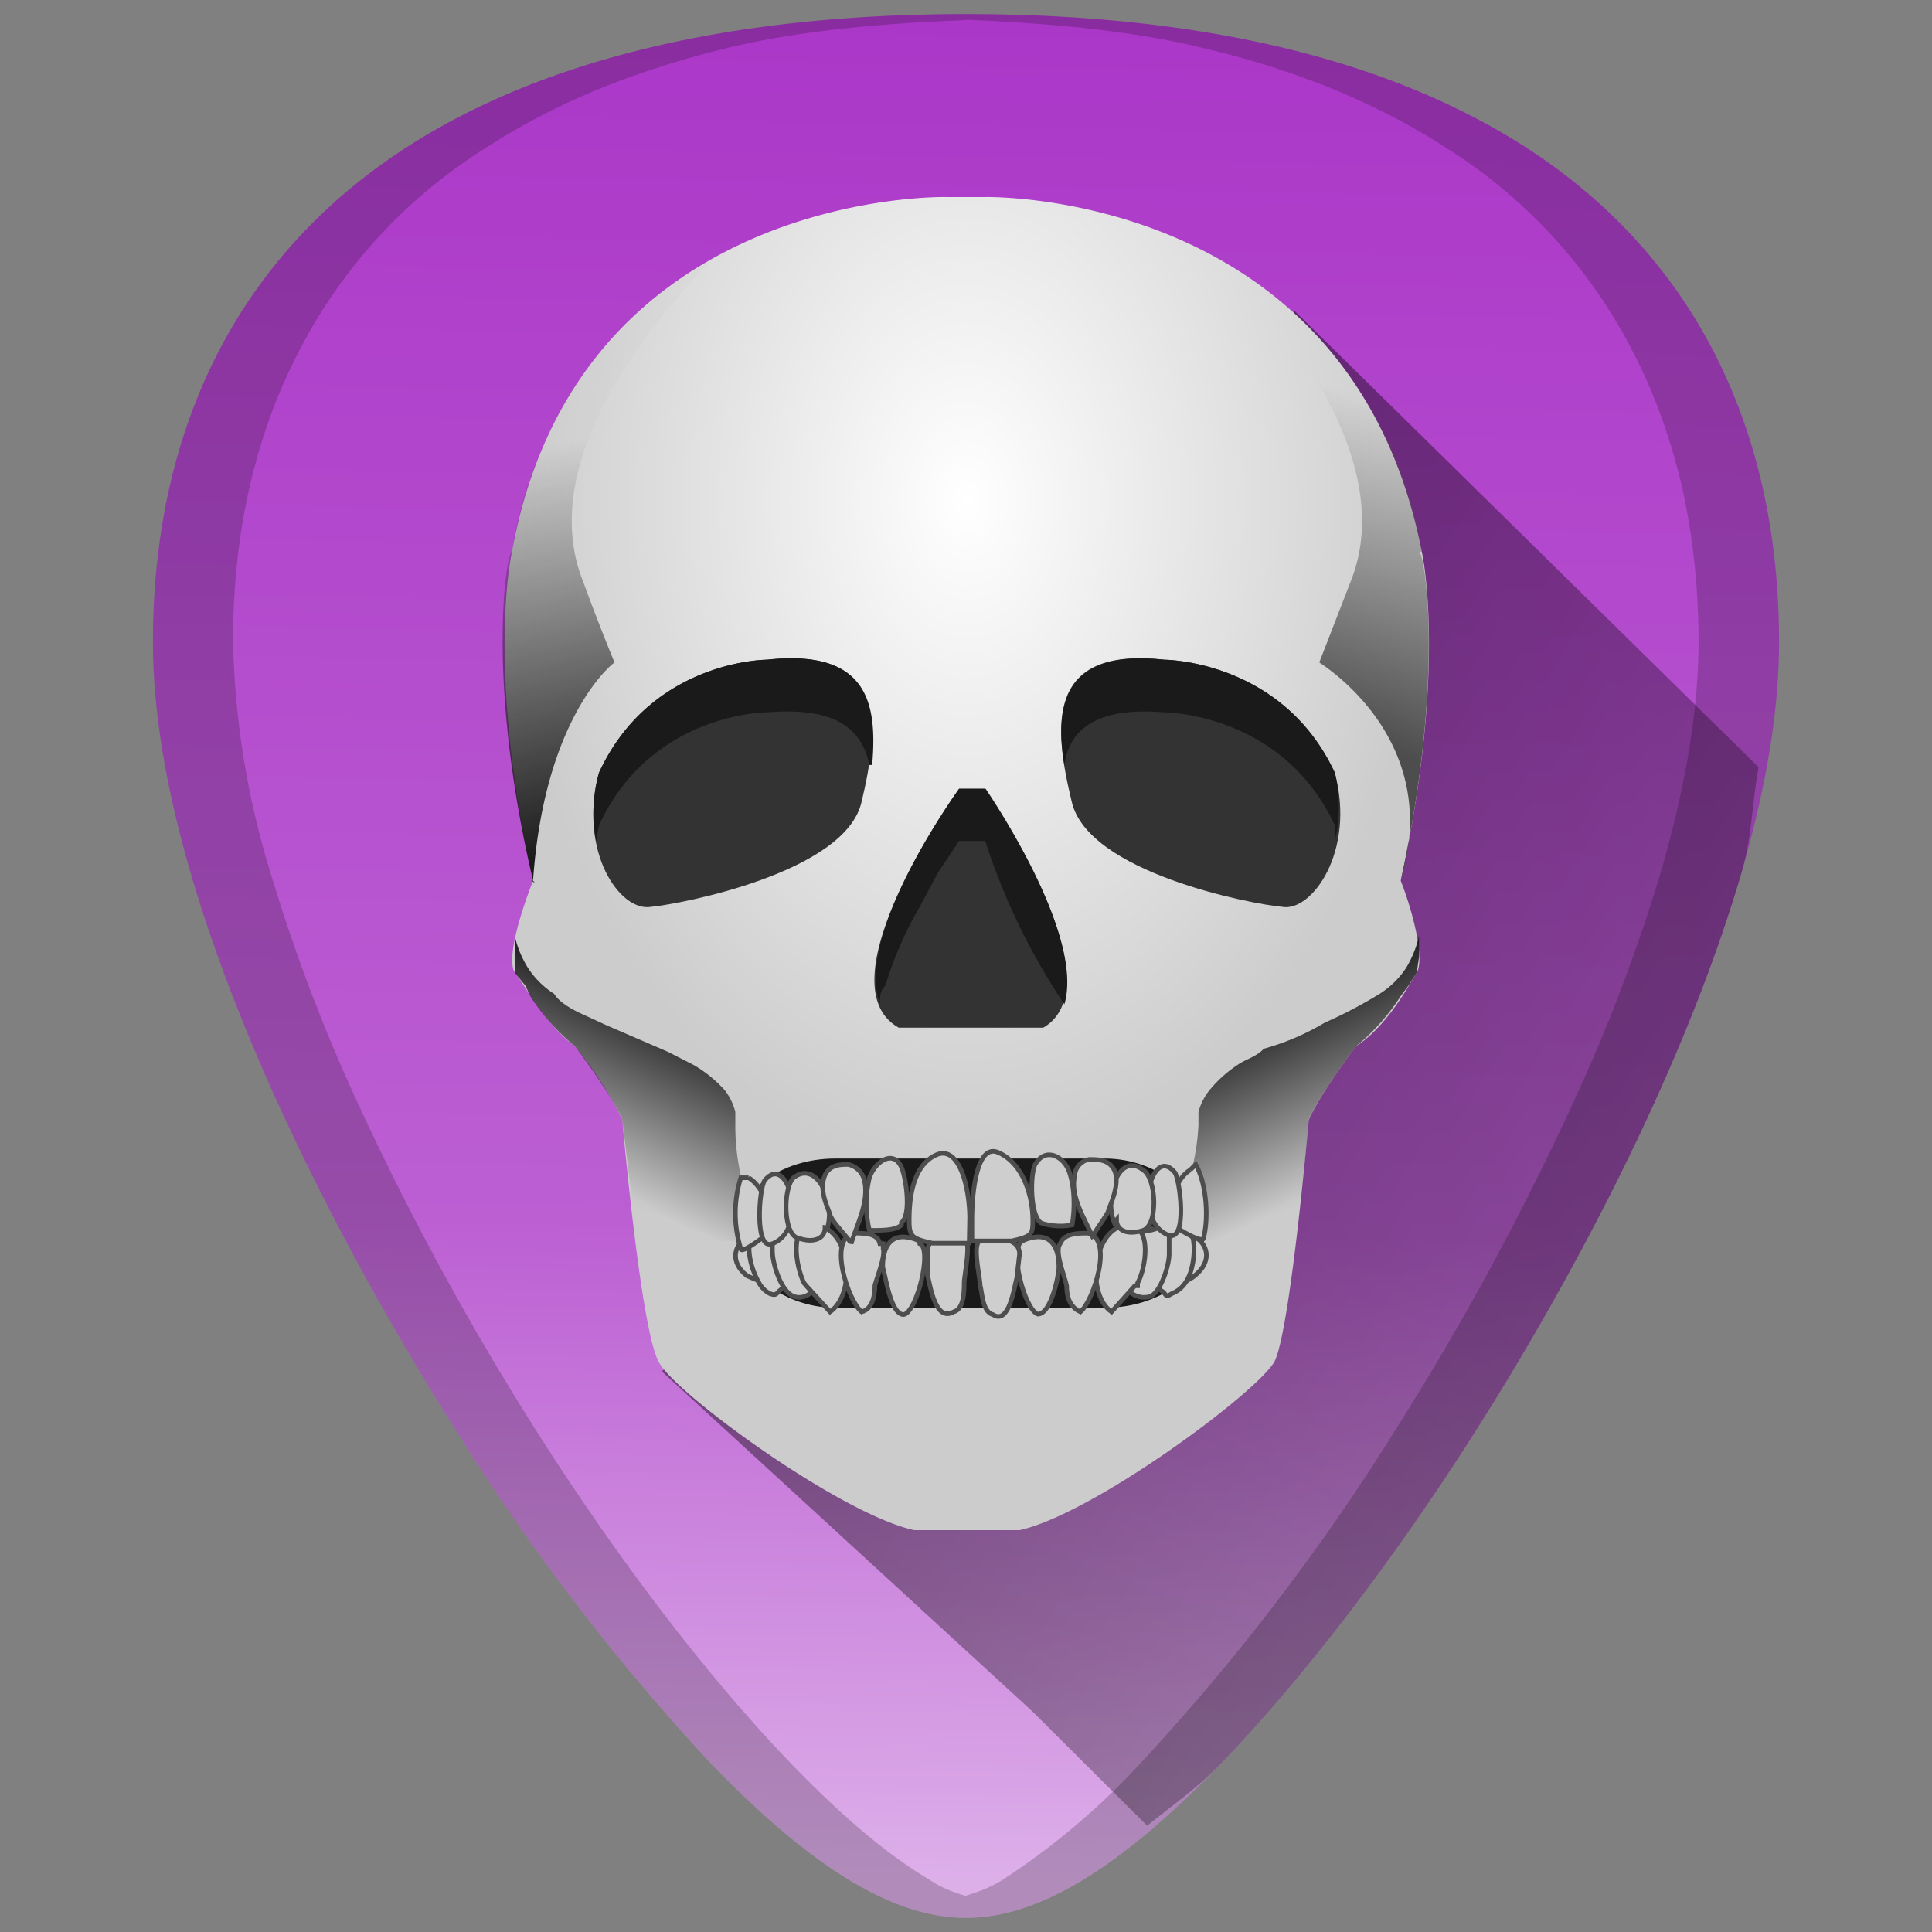 <?xml version="1.0" encoding="UTF-8" standalone="no"?>
<svg
   xmlns:dc="http://purl.org/dc/elements/1.1/"
   xmlns:cc="http://creativecommons.org/ns#"
   xmlns:rdf="http://www.w3.org/1999/02/22-rdf-syntax-ns#"
   xmlns:svg="http://www.w3.org/2000/svg"
   xmlns="http://www.w3.org/2000/svg"
   xmlns:xlink="http://www.w3.org/1999/xlink"
   xmlns:sodipodi="http://sodipodi.sourceforge.net/DTD/sodipodi-0.dtd"
   xmlns:inkscape="http://www.inkscape.org/namespaces/inkscape"
   width="48"
   height="48"
   version="1.1"
   id="svg114"
   sodipodi:docname="cs-desktop.svg"
   inkscape:version="0.92.4 (5da689c313, 2019-01-14)">
  <rect width="100%" height="100%" fill="#808080" stroke="none"/>
  <sodipodi:namedview
     pagecolor="#ffffff"
     bordercolor="#666666"
     borderopacity="1"
     objecttolerance="10"
     gridtolerance="10"
     guidetolerance="10"
     inkscape:pageopacity="0"
     inkscape:pageshadow="2"
     inkscape:window-width="1112"
     inkscape:window-height="480"
     id="namedview116"
     showgrid="false"
     inkscape:zoom="4.9166667"
     inkscape:cx="2.1355932"
     inkscape:cy="24"
     inkscape:window-x="0"
     inkscape:window-y="25"
     inkscape:window-maximized="0"
     inkscape:current-layer="svg114" />
  <defs
     id="defs46">
    <linearGradient
       id="g">
      <stop
         offset="0"
         stop-color="#ab37c8"
         id="stop2" />
      <stop
         offset=".65"
         stop-color="#bc5fd3"
         id="stop4" />
      <stop
         offset="1"
         stop-color="#ddafe9"
         id="stop6" />
    </linearGradient>
    <linearGradient
       id="f">
      <stop
         offset="0"
         stop-color="gray"
         id="stop9" />
      <stop
         offset="1"
         stop-color="gray"
         stop-opacity="0"
         id="stop11" />
    </linearGradient>
    <linearGradient
       id="d">
      <stop
         offset="0"
         stop-color="#fff"
         id="stop14" />
      <stop
         offset="1"
         stop-color="#fff"
         stop-opacity="0"
         id="stop16" />
    </linearGradient>
    <linearGradient
       id="e">
      <stop
         offset="0"
         id="stop19" />
      <stop
         offset="1"
         stop-opacity=".03"
         id="stop21" />
    </linearGradient>
    <linearGradient
       id="a">
      <stop
         offset="0"
         stop-color="#fff"
         id="stop24" />
      <stop
         offset="1"
         stop-color="#ccc"
         id="stop26" />
    </linearGradient>
    <linearGradient
       xlink:href="#b"
       id="k"
       x1="271.26"
       y1="311.64"
       x2="246.49"
       y2="364.01"
       gradientUnits="userSpaceOnUse"
       gradientTransform="matrix(0.072,0,0,0.072,-0.1,-0.38)" />
    <linearGradient
       id="b">
      <stop
         offset="0"
         stop-color="#1a1a1a"
         id="stop30" />
      <stop
         offset="1"
         stop-color="#1a1a1a"
         stop-opacity=".01"
         id="stop32" />
    </linearGradient>
    <linearGradient
       xlink:href="#b"
       id="l"
       gradientUnits="userSpaceOnUse"
       x1="143.18"
       y1="249.64"
       x2="109.65"
       y2="134.6"
       gradientTransform="matrix(0.072,0,0,0.072,5.64,-0.38)" />
    <linearGradient
       xlink:href="#c"
       id="m"
       gradientUnits="userSpaceOnUse"
       x1="378.89"
       y1="219.11"
       x2="414.58"
       y2="129.99"
       gradientTransform="matrix(0.072,0,0,0.072,5.64,-0.38)" />
    <linearGradient
       id="c">
      <stop
         offset="0"
         stop-color="#4d4d4d"
         id="stop37" />
      <stop
         offset="1"
         stop-color="#4d4d4d"
         stop-opacity="0"
         id="stop39" />
    </linearGradient>
    <linearGradient
       gradientTransform="matrix(-0.072,0,0,0.072,48.1,-0.38)"
       xlink:href="#b"
       id="n"
       x1="271.26"
       y1="311.64"
       x2="246.49"
       y2="364.01"
       gradientUnits="userSpaceOnUse" />
    <linearGradient
       xlink:href="#g"
       id="h"
       x1="24"
       y1=".5"
       x2="23.09"
       y2="46.7"
       gradientUnits="userSpaceOnUse" />
    <radialGradient
       xlink:href="#a"
       id="j"
       cx="15.76"
       cy="10.5"
       fx="15.76"
       fy="10.5"
       r="1.76"
       gradientTransform="matrix(5.746,0,0,8.311,-66.53,-77.15)"
       gradientUnits="userSpaceOnUse" />
    <linearGradient
       xlink:href="#e"
       id="i"
       gradientUnits="userSpaceOnUse"
       gradientTransform="matrix(1.146,0,0,1.146,-3.44,0.78)"
       x1="8.26"
       y1="12.14"
       x2="55.83"
       y2="41.54" />
  </defs>
  <path
     d="m 24,0.35 c -5.83,0 -10.52,1.12 -13.93,3.33 -4.1,2.66 -6.27,6.9 -6.27,12.27 0,7.23 5.8,16.88 7.58,19.67 a 54.48,54.48 0 0 0 6.25,8.16 c 2.54,2.64 4.57,3.87 6.37,3.87 1.8,0 3.83,-1.23 6.37,-3.87 2,-2.08 4.22,-4.97 6.25,-8.16 C 38.4,32.83 44.2,23.18 44.2,15.95 44.2,10.58 42.04,6.34 37.94,3.68 34.52,1.47 29.84,0.35 24,0.35 Z"
     id="path48"
     style="fill:url(#h)"
     inkscape:connector-curvature="0" />
  <path
     d="m 28.5,45.36 c 0.61,-0.5 1.18,-0.87 1.87,-1.58 2,-2.08 4.22,-4.97 6.25,-8.16 0.89,-1.4 2.79,-4.5 4.46,-8.17 0.83,-1.83 1.61,-3.8 2.19,-5.77 0.26,-0.9 0.26,-1.74 0.42,-2.62 L 32.16,7.72 25.27,27.1 l -8.83,6.97 9.22,8.46 z"
     id="path50"
     style="opacity:0.6;fill:url(#i)"
     inkscape:connector-curvature="0" />
  <path
     d="m 24,0.35 c -5.83,0 -10.52,1.12 -13.93,3.33 -4.1,2.66 -6.27,6.9 -6.27,12.27 0,7.23 5.8,16.88 7.58,19.67 a 54.48,54.48 0 0 0 6.25,8.16 c 2.54,2.64 4.57,3.87 6.37,3.87 1.8,0 3.83,-1.23 6.37,-3.87 2,-2.08 4.22,-4.97 6.25,-8.16 C 38.4,32.83 44.2,23.18 44.2,15.95 44.2,10.58 42.04,6.34 37.94,3.68 34.52,1.47 29.84,0.35 24,0.35 Z m 0,0.14 c 2.11,0.09 4.12,0.27 5.88,0.7 1.16,0.27 2.25,0.62 3.26,1.03 1.01,0.42 1.94,0.9 2.8,1.46 A 12.92,12.92 0 0 1 40.6,8.8 c 0.53,1.03 0.92,2.15 1.2,3.34 0.26,1.2 0.4,2.47 0.4,3.8 0,1.82 -0.37,3.77 -0.94,5.74 a 43.19,43.19 0 0 1 -2.2,5.77 69.59,69.59 0 0 1 -4.45,8.17 54.47,54.47 0 0 1 -6.25,8.16 17.98,17.98 0 0 1 -3.46,2.93 c -0.32,0.2 -0.62,0.3 -0.91,0.39 -0.3,-0.08 -0.6,-0.2 -0.9,-0.4 -1.06,-0.63 -2.2,-1.6 -3.47,-2.92 -2,-2.08 -4.22,-4.97 -6.25,-8.16 A 69.6,69.6 0 0 1 8.91,27.45 43.19,43.19 0 0 1 6.72,21.68 20.93,20.93 0 0 1 5.79,15.95 c 0,-1.34 0.13,-2.61 0.4,-3.8 0.27,-1.2 0.67,-2.32 1.2,-3.35 a 12.92,12.92 0 0 1 4.67,-5.12 17.1,17.1 0 0 1 2.8,-1.46 c 1,-0.41 2.1,-0.76 3.26,-1.04 C 19.88,0.76 21.89,0.58 24,0.5 Z"
     id="path52"
     inkscape:connector-curvature="0"
     style="opacity:0.2" />
  <g
     transform="matrix(1.137,0,0,1.137,-3.3,0.95)"
     id="g112">
    <path
       d="m 24.14,32.6 h 1.04 c 1.6,-0.35 5.17,-2.99 5.57,-3.68 0.35,-0.69 0.75,-5.28 0.75,-5.28 0,0 0.17,-0.46 1.03,-1.61 0.7,-0.46 1.15,-1.33 1.33,-1.61 0.17,-0.29 -0.06,-1.27 -0.35,-2.01 1.03,-4.72 0.46,-7.19 0.46,-7.19 C 32.42,3.29 24.43,3.47 24.43,3.47 h -0.86 c 0,0 -8.04,-0.18 -9.48,7.75 0,0 -0.58,2.47 0.46,7.19 -0.29,0.74 -0.58,1.72 -0.4,2 0.23,0.3 0.69,1.16 1.32,1.62 a 8.1,8.1 0 0 1 1.03,1.6 c 0,0 0.4,4.6 0.8,5.3 0.35,0.68 3.97,3.32 5.58,3.67 z"
       id="path54"
       style="fill:url(#j)"
       inkscape:connector-curvature="0" />
    <path
       d="m 14.38,20.7 -0.23,-0.28 v -0.8 a 2.3,2.3 0 0 0 0.28,0.68 1.9,1.9 0 0 0 0.58,0.58 c 0.11,0.17 0.29,0.28 0.52,0.4 l 0.63,0.29 1.32,0.57 0.57,0.29 a 2.76,2.76 0 0 1 0.7,0.57 1.32,1.32 0 0 1 0.22,0.46 v 0.29 a 4.94,4.94 0 0 0 0.12,1.1 l 0.17,0.8 a 2.3,2.3 0 0 1 0.06,0.28 0.57,0.57 0 0 1 0,0.23 L 19.2,26.28 H 18.63 A 3.5,3.5 0 0 1 18.28,26.11 C 18,26.05 17.71,25.88 17.48,25.76 a 5.34,5.34 0 0 0 -0.69,-0.23 h -0.06 c -0.06,0 0,0 0,0 l -0.23,-1.9 c 0,0 -0.17,-0.45 -1.03,-1.6 a 4.71,4.71 0 0 1 -0.98,-1.1 z"
       id="path56"
       style="fill:url(#k)"
       inkscape:connector-curvature="0" />
    <path
       d="m 19.66,13.58 c 0,0 -2.53,0 -3.67,2.47 -0.46,1.72 0.46,3.05 1.14,2.93 0.64,-0.06 4.26,-0.75 4.6,-2.3 0.4,-1.66 0.52,-3.39 -2.07,-3.1 z m 8.68,0 c 0,0 2.58,0 3.73,2.47 0.46,1.72 -0.51,3.05 -1.15,2.93 -0.68,-0.06 -4.25,-0.75 -4.6,-2.3 -0.4,-1.66 -0.57,-3.39 2.02,-3.1 z m -3.9,2.82 c 0,0 2.92,4.25 1.26,5.22 h -3.16 c -1.73,-0.97 1.32,-5.22 1.32,-5.22 z"
       id="path58"
       inkscape:connector-curvature="0"
       style="fill:#333333" />
    <path
       d="m 14.09,11.22 c -0.12,0 -0.58,2.76 0.46,7.19 0.11,0.11 -0.12,-0.06 0,0 0.23,-3.34 1.55,-4.6 1.78,-4.77 A 48.04,48.04 0 0 1 15.64,11.86 C 14.61,9.27 17.08,6.23 18.51,4.79 a 8.9,8.9 0 0 0 -4.42,6.43 z"
       id="path60"
       style="fill:url(#l)"
       inkscape:connector-curvature="0" />
    <path
       d="m 33.91,11.22 c 0.12,0 0.58,2.7 -0.4,7.19 -0.11,0.11 0.06,-0.06 0,0 0.86,-2.82 -1.26,-4.43 -1.78,-4.77 l 0.69,-1.78 C 33.45,9.27 30.98,6.23 29.55,4.79 a 8.9,8.9 0 0 1 4.42,6.43 z"
       id="path62"
       style="fill:url(#m)"
       inkscape:connector-curvature="0" />
    <path
       d="m 26.16,15.88 c 0.11,-0.8 0.74,-1.27 2.18,-1.15 0,0 2.58,0 3.73,2.47 v 0.34 a 3.22,3.22 0 0 0 0,-1.49 c -1.15,-2.47 -3.73,-2.47 -3.73,-2.47 -2.13,-0.23 -2.41,0.92 -2.18,2.3 z m -4.26,0 c -0.17,-0.8 -0.74,-1.27 -2.24,-1.15 0,0 -2.53,0 -3.67,2.47 l -0.06,0.34 a 3.22,3.22 0 0 1 0.06,-1.49 c 1.14,-2.47 3.67,-2.47 3.67,-2.47 2.19,-0.23 2.42,0.92 2.3,2.3 z m 1.96,0.52 c 0,0 -2.3,3.16 -1.73,4.7 0,-0.17 0,-0.28 0.12,-0.4 A 7.93,7.93 0 0 1 23,18.98 l 0.4,-0.75 0.46,-0.69 h 0.57 a 14.25,14.25 0 0 0 1.73,3.57 C 26.62,19.56 24.43,16.4 24.43,16.4 Z"
       id="path64"
       inkscape:connector-curvature="0"
       style="fill:#1a1a1a" />
    <path
       d="m 33.68,20.7 0.18,-0.28 0.05,-0.35 v -0.46 a 2.3,2.3 0 0 1 -0.28,0.7 1.9,1.9 0 0 1 -0.58,0.57 10,10 0 0 1 -1.2,0.63 5.4,5.4 0 0 1 -1.33,0.57 c -0.17,0.18 -0.4,0.23 -0.57,0.35 A 2.76,2.76 0 0 0 29.32,23 1.32,1.32 0 0 0 29.09,23.46 v 0.29 a 4.94,4.94 0 0 1 -0.18,1.1 c 0,0.28 -0.11,0.57 -0.17,0.8 a 2.3,2.3 0 0 0 0,0.28 0.57,0.57 0 0 0 0,0.23 l 0.06,0.12 h 0.57 l 0.4,-0.17 0.81,-0.35 a 5.34,5.34 0 0 1 0.63,-0.23 h 0.12 l 0.17,-1.9 c 0,0 0.17,-0.45 1.03,-1.6 a 4.71,4.71 0 0 0 0.98,-1.1 z"
       id="path66"
       style="fill:url(#n)"
       inkscape:connector-curvature="0" />
    <rect
       width="10.24"
       height="3.26"
       x="18.98"
       y="24.48"
       rx="2.17"
       ry="1.74"
       id="rect68"
       style="fill:#1a1a1a" />
    <path
       d="m 19.2,27.03 c 0.12,0.05 0.46,0.23 0.58,0.11 0.17,-0.11 0.34,-0.57 0.23,-0.8 -0.46,-0.64 -1.5,0.11 -0.8,0.69 z"
       id="path70"
       inkscape:connector-curvature="0"
       style="fill:#cecece;stroke:#4d4d4d;stroke-width:0.1" />
    <path
       d="m 20.18,26.28 c -0.06,-0.12 -0.29,-0.29 -0.46,-0.29 -0.11,0 -0.4,0.06 -0.4,0.17 -0.12,0.3 0,0.75 0.17,1.04 a 0.57,0.57 0 0 0 0.23,0.23 c 0.17,0.06 0.12,0 0.29,-0.12 l 0.28,-0.28 c 0,-0.12 0,-0.58 -0.11,-0.75 z"
       id="path72"
       inkscape:connector-curvature="0"
       style="fill:#cecece;stroke:#4d4d4d;stroke-width:0.1" />
    <path
       d="m 20.3,26.05 c -0.23,0 -0.35,-0.23 -0.52,0 v 0.46 c 0,0.23 0.17,0.86 0.46,0.98 0.28,0.11 0.57,-0.18 0.57,-0.46 l -0.11,-0.4 v -0.4 c -0.18,-0.18 -0.4,-0.12 -0.58,-0.3"
       id="path74"
       inkscape:connector-curvature="0"
       style="fill:#cecece;stroke:#4d4d4d;stroke-width:0.1" />
    <path
       d="m 20.52,27.26 0.52,0.57 c 0.58,-0.4 0.46,-1.84 -0.34,-1.9 -0.58,0 -0.4,0.92 -0.23,1.27 z"
       id="path76"
       inkscape:connector-curvature="0"
       style="fill:#cecece;stroke:#4d4d4d;stroke-width:0.1" />
    <path
       d="m 22.2,26.34 v 0.11 c 0.05,0.17 -0.12,0.58 -0.18,0.8 0,0.24 -0.06,0.52 -0.29,0.58 -0.29,-0.23 -0.75,-1.6 -0.17,-1.72 0.23,0 0.52,0 0.57,0.23 z"
       id="path78"
       inkscape:connector-curvature="0"
       style="fill:#cecece;stroke:#4d4d4d;stroke-width:0.1" />
    <path
       d="m 23,26.34 c 0.28,0.11 -0.06,1.49 -0.35,1.55 -0.29,0 -0.4,-0.86 -0.46,-1.04 0,-0.57 0.29,-0.8 0.8,-0.57 z m 0.97,-0.12 c 0.17,0.06 0,0.8 0,0.98 0,0.17 0,0.57 -0.23,0.63 -0.4,0.23 -0.51,-0.57 -0.57,-0.8 v -0.52 c 0,-0.4 0.57,-0.35 0.8,-0.29 z m 5.06,0.8 c -0.12,0.12 -0.4,0.24 -0.58,0.18 -0.17,-0.17 -0.34,-0.58 -0.23,-0.8 0.52,-0.7 1.5,0.05 0.8,0.63 z"
       id="path80"
       inkscape:connector-curvature="0"
       style="fill:#cecece;stroke:#4d4d4d;stroke-width:0.1" />
    <path
       d="m 28.05,26.34 c 0.06,-0.18 0.29,-0.35 0.52,-0.35 0.06,0 0.34,0.12 0.4,0.23 0.06,0.29 0,0.75 -0.17,0.98 a 0.63,0.63 0 0 1 -0.29,0.23 c -0.17,0.11 -0.11,0 -0.23,-0.06 -0.11,-0.11 -0.29,-0.23 -0.29,-0.34 -0.05,-0.12 0,-0.58 0.06,-0.7 z"
       id="path82"
       inkscape:connector-curvature="0"
       style="fill:#cecece;stroke:#4d4d4d;stroke-width:0.1" />
    <path
       d="m 28,26.05 c 0.17,0 0.34,-0.17 0.45,0 v 0.52 c 0,0.23 -0.17,0.8 -0.4,0.92 -0.34,0.11 -0.63,-0.18 -0.63,-0.46 l 0.11,-0.4 0.06,-0.35 c 0.12,-0.23 0.35,-0.17 0.52,-0.29"
       id="path84"
       inkscape:connector-curvature="0"
       style="fill:#cecece;stroke:#4d4d4d;stroke-width:0.1" />
    <path
       d="m 27.7,27.26 -0.51,0.57 c -0.57,-0.4 -0.4,-1.84 0.34,-1.9 0.58,0 0.4,0.98 0.23,1.27 v 0.06 z"
       id="path86"
       inkscape:connector-curvature="0"
       style="fill:#cecece;stroke:#4d4d4d;stroke-width:0.1" />
    <path
       d="m 26.1,26.28 -0.06,0.11 c -0.06,0.23 0.12,0.64 0.17,0.87 0,0.23 0.06,0.46 0.3,0.57 0.28,-0.23 0.74,-1.6 0.16,-1.72 -0.17,0 -0.46,0 -0.57,0.17 z"
       id="path88"
       inkscape:connector-curvature="0"
       style="fill:#cecece;stroke:#4d4d4d;stroke-width:0.1" />
    <path
       d="m 25.24,26.28 c -0.3,0.17 0.05,1.5 0.34,1.6 0.29,0 0.46,-0.85 0.46,-1.03 0,-0.57 -0.29,-0.8 -0.8,-0.57 z"
       id="path90"
       inkscape:connector-curvature="0"
       style="fill:#cecece;stroke:#4d4d4d;stroke-width:0.1" />
    <path
       d="m 24.32,26.28 c -0.18,0.06 0,0.8 0,0.98 0.05,0.17 0.05,0.57 0.28,0.63 0.35,0.23 0.46,-0.58 0.52,-0.8 l 0.06,-0.52 c 0,-0.4 -0.58,-0.35 -0.86,-0.3 z M 19.26,24.9 h -0.17 a 2.59,2.59 0 0 0 0,1.55 c 0,0.12 0.46,-0.23 0.46,-0.23 a 0.57,0.57 0 0 0 0.17,-0.46 c 0,-0.23 -0.17,-0.69 -0.46,-0.86 z"
       id="path92"
       inkscape:connector-curvature="0"
       style="fill:#cecece;stroke:#4d4d4d;stroke-width:0.1" />
    <path
       d="m 19.78,26.34 c 0.8,-0.3 0.34,-2.02 -0.17,-1.38 -0.12,0.17 -0.23,1.55 0.17,1.38 z"
       id="path94"
       inkscape:connector-curvature="0"
       style="fill:#cecece;stroke:#4d4d4d;stroke-width:0.1" />
    <path
       d="m 20.98,26 c 0.18,-0.58 -0.23,-1.5 -0.74,-1.1 -0.23,0.23 -0.23,1.26 0.11,1.32 0.35,0.12 0.58,0 0.58,-0.23 z"
       id="path96"
       inkscape:connector-curvature="0"
       style="fill:#cecece;stroke:#4d4d4d;stroke-width:0.1" />
    <path
       d="m 21.44,24.61 c -0.17,0 -0.4,0 -0.51,0.23 -0.12,0.29 0,0.58 0.11,0.86 0,0.12 0.46,0.58 0.46,0.64 0.12,-0.4 0.4,-0.92 0.29,-1.38 a 0.46,0.46 0 0 0 -0.35,-0.35 z"
       id="path98"
       inkscape:connector-curvature="0"
       style="fill:#cecece;stroke:#4d4d4d;stroke-width:0.1" />
    <path
       d="m 22.6,25.88 c 0.22,-0.18 0.1,-0.98 0,-1.21 -0.18,-0.4 -0.58,-0.12 -0.7,0.23 a 2.47,2.47 0 0 0 0,1.15 c 0.3,0 0.58,0 0.7,-0.12 z m 1.49,-0.1 c 0,-0.66 -0.23,-1.63 -0.75,-1.37 -0.52,0.25 -0.57,1.01 -0.57,1.42 0,0.35 0.05,0.4 0.51,0.5 h 0.8 z m 4.82,-1.05 0.12,-0.12 c 0.23,0.4 0.29,1.15 0.17,1.61 0,0.12 -0.52,-0.17 -0.57,-0.23 a 0.57,0.57 0 0 1 -0.12,-0.4 c 0,-0.29 0.12,-0.69 0.4,-0.86 z"
       id="path100"
       inkscape:connector-curvature="0"
       style="fill:#cecece;stroke:#4d4d4d;stroke-width:0.1" />
    <path
       d="m 28.45,26.16 c -0.8,-0.28 -0.4,-2 0.12,-1.38 0.11,0.12 0.29,1.5 -0.12,1.38 z"
       id="path102"
       inkscape:connector-curvature="0"
       style="fill:#cecece;stroke:#4d4d4d;stroke-width:0.1" />
    <path
       d="m 27.25,25.88 c -0.23,-0.58 0.11,-1.56 0.63,-1.15 0.29,0.17 0.34,1.2 0,1.32 -0.35,0.11 -0.58,0 -0.58,-0.23 z"
       id="path104"
       inkscape:connector-curvature="0"
       style="fill:#cecece;stroke:#4d4d4d;stroke-width:0.1" />
    <path
       d="m 26.73,24.5 c 0.17,0 0.4,0 0.52,0.23 0.11,0.23 0,0.57 -0.12,0.86 0,0.11 -0.4,0.57 -0.34,0.63 -0.17,-0.4 -0.52,-0.92 -0.4,-1.38 0,-0.17 0.17,-0.34 0.34,-0.34 z"
       id="path106"
       inkscape:connector-curvature="0"
       style="fill:#cecece;stroke:#4d4d4d;stroke-width:0.1" />
    <path
       d="m 25.64,25.88 c -0.23,-0.18 -0.23,-1.04 -0.12,-1.27 0.23,-0.4 0.64,-0.17 0.75,0.17 0.12,0.35 0.12,0.8 0.06,1.15 -0.29,0.06 -0.58,0 -0.7,-0.05 z"
       id="path108"
       inkscape:connector-curvature="0"
       style="fill:#cecece;stroke:#4d4d4d;stroke-width:0.1" />
    <path
       d="m 24.14,25.82 c 0,-0.66 0.12,-1.68 0.58,-1.47 0.57,0.25 0.75,1.01 0.75,1.47 0,0.3 0,0.36 -0.46,0.46 h -0.87 v -0.51 z"
       id="path110"
       inkscape:connector-curvature="0"
       style="fill:#cecece;stroke:#4d4d4d;stroke-width:0.1" />
  </g>
</svg>
